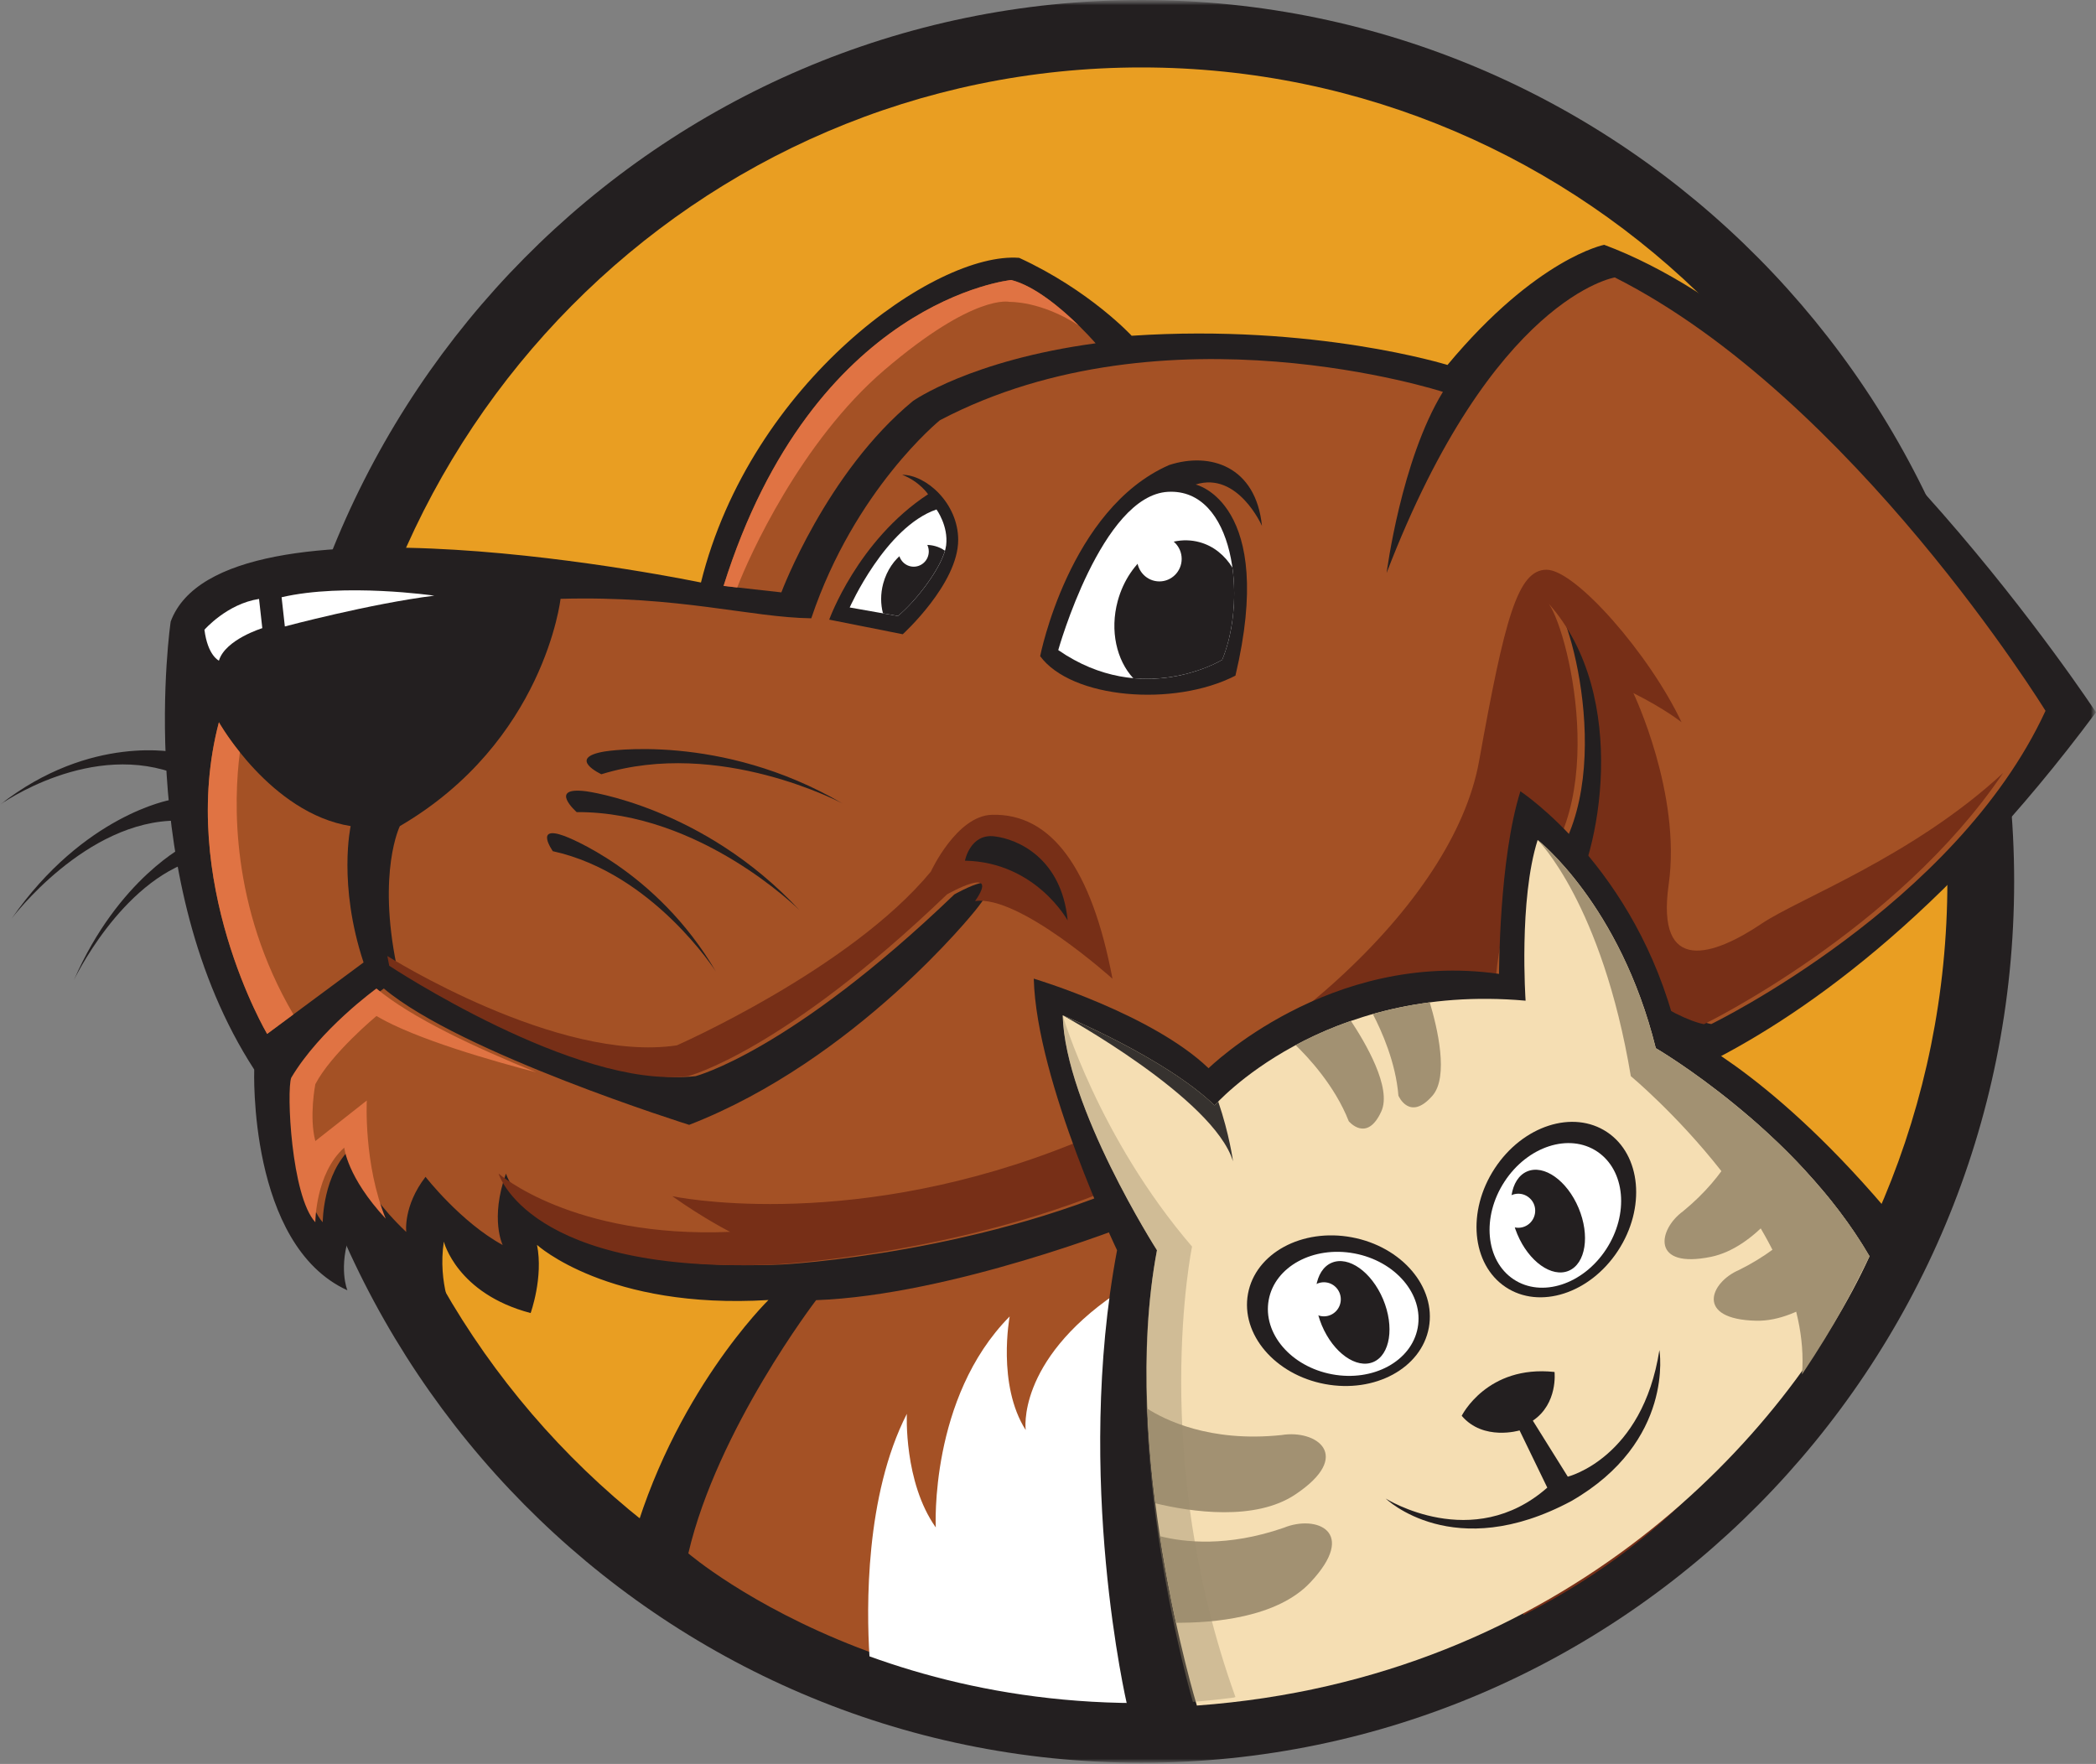<svg width="202" height="170" viewBox="0 0 202 170" fill="none" xmlns="http://www.w3.org/2000/svg">
<rect x="0" y="0" width="202" height="170" fill="#808080" stroke="none"/>
<g clip-path="url(#clip0_123_2)">
<mask id="mask0_123_2" style="mask-type:luminance" maskUnits="userSpaceOnUse" x="0" y="0" width="202" height="170">
<path d="M202 0H0V170H202V0Z" fill="white"/>
</mask>
<g mask="url(#mask0_123_2)">
<mask id="mask1_123_2" style="mask-type:luminance" maskUnits="userSpaceOnUse" x="0" y="0" width="202" height="170">
<path d="M202 0H0V170H202V0Z" fill="white"/>
</mask>
<g mask="url(#mask1_123_2)">
<path d="M110.003 169.883C156.455 169.883 194.112 131.853 194.112 84.942C194.112 38.03 156.455 0 110.003 0C63.551 0 25.894 38.03 25.894 84.942C25.894 131.853 63.551 169.883 110.003 169.883Z" fill="#231F20"/>
<path d="M110.004 163.383C152.901 163.383 187.677 128.263 187.677 84.941C187.677 41.619 152.901 6.499 110.004 6.499C67.106 6.499 32.331 41.619 32.331 84.941C32.331 128.263 67.106 163.383 110.004 163.383Z" fill="#E99E22"/>
<path d="M16.45 59.904C16.45 59.904 12.732 84.93 24.501 103.079C24.501 103.079 23.885 119.974 33.48 124.35C33.48 124.35 32.551 122.156 33.794 118.718C33.794 118.718 36.269 125.605 43.704 126.849C43.704 126.849 42.159 123.716 42.774 119.657C42.774 119.657 44.017 124.667 51.139 126.544C51.139 126.544 52.382 123.106 51.754 119.974C51.754 119.974 58.574 126.227 74.059 125.288C74.059 125.288 64.766 134.357 60.734 149.375C60.734 149.375 76.511 164.404 109.062 164.075C140.045 163.758 162.037 151.404 173.967 129.5C173.967 129.5 164.209 111.515 149.339 107.444C149.339 107.444 146.086 96.099 149.49 89.845C151.035 92.661 154.915 99.935 163.535 102.962C173.339 98.234 187.233 88.531 202 68.645C202 68.645 178.15 32.358 154.602 23.593C154.602 23.593 148.096 24.849 139.499 35.173C139.499 35.173 126.72 31.184 109.062 32.358C109.062 32.358 105.031 27.981 98.223 24.849C90.172 24.227 72.352 36.816 67.554 56.139C67.565 56.151 21.41 46.459 16.45 59.904Z" fill="#231F20"/>
<path d="M105.589 33.085C105.589 33.085 101.175 27.922 97.457 26.984C97.457 26.984 78.405 28.861 69.727 56.467L75.303 57.089C75.303 57.089 79.636 45.509 88.001 38.634C88.012 38.634 93.507 34.727 105.589 33.085Z" fill="#A45125"/>
<path d="M21.097 69.607C21.097 69.607 26.057 78.371 33.795 79.614C33.795 79.614 32.551 85.246 35.038 92.755L25.744 99.642C25.744 99.642 17.066 84.941 21.097 69.607Z" fill="#A45125"/>
<path d="M146.635 110.588C146.635 110.588 142.162 96.064 146.948 85.869C156.242 79.298 152.06 61.231 149.969 58.181C157.869 67.097 154.848 82.584 151.828 87.042C154.697 94.081 162.318 98.199 164.92 98.692C164.92 98.692 188.469 87.276 197.134 68.505C197.134 68.505 178.547 38.318 155.627 26.738C155.627 26.738 143.858 28.615 133.635 55.212C133.635 55.212 135.029 44.337 139.06 37.766C139.06 37.766 112.341 29.085 90.582 40.5C90.582 40.5 82.368 47.152 78.186 59.588C72.296 59.506 65.489 57.395 54.022 57.711C54.022 57.711 52.477 71.473 38.537 79.615C38.537 79.615 36.364 83.991 38.223 93.072C38.223 93.072 56.195 104.957 67.034 103.713C67.034 103.713 76.177 101.367 91.976 86.197C91.976 86.197 98.017 82.76 93.985 87.757C93.985 87.757 82.52 102.153 66.418 108.406C66.418 108.406 44.427 101.519 36.992 95.266C36.992 95.266 31.566 99.173 28.778 103.866C28.313 105.121 28.778 115.281 31.102 117.792C31.102 117.792 31.102 113.099 33.89 110.6C33.89 110.6 34.203 114.038 39.152 118.731C39.152 118.731 38.839 116.232 41.011 113.416C41.011 113.416 44.415 117.792 48.446 119.986C48.446 119.986 47.203 117.487 48.76 113.099C48.76 113.099 51.571 122.86 75.398 121.863C75.398 121.863 95.147 120.842 111.644 112.865C111.644 112.865 112.108 115.915 108.855 118.026C108.855 118.026 91.662 124.831 78.651 125.301C78.651 125.301 69.125 137.737 66.337 149.704C66.337 149.704 89.478 169.66 127.443 162.374C158.016 155.288 166.161 134.038 166.161 134.038C166.161 134.038 158.868 112.078 146.635 110.588Z" fill="#A45125"/>
<path d="M86.943 45.756C89.267 45.756 92.345 48.513 92.345 52.032C92.345 56.268 87.001 61.125 87.001 61.125L79.915 59.717C79.915 59.717 82.645 52.091 89.441 47.633C89.441 47.633 88.627 46.401 86.943 45.756Z" fill="#231F20"/>
<path d="M90.253 49.099C90.253 49.099 91.415 50.683 91.183 52.56C90.951 54.437 88.394 57.84 86.536 59.365L81.889 58.544C81.889 58.544 85.316 50.8 90.253 49.099Z" fill="white"/>
<path d="M100.244 63.237C100.244 63.237 103.033 49.041 112.675 44.817C116.625 43.527 121.039 44.934 121.62 50.683C121.62 50.683 119.297 45.404 115.231 46.694C115.231 46.694 123.014 48.454 119.064 65.114C113.139 68.164 103.265 67.343 100.244 63.237Z" fill="#231F20"/>
<path d="M101.988 62.651C101.988 62.651 106.17 47.751 112.56 47.399C118.949 47.047 120.227 57.723 117.787 63.589C117.787 63.589 110.12 68.282 101.988 62.651Z" fill="white"/>
<path d="M115.615 52.255C112.339 51.352 108.807 53.898 107.716 57.933C106.949 60.785 107.611 63.624 109.214 65.36C114.14 65.817 117.788 63.589 117.788 63.589C118.822 61.09 119.193 57.722 118.775 54.707C118.032 53.511 116.951 52.619 115.615 52.255Z" fill="#231F20"/>
<path d="M90.126 52.63C88.046 52.056 85.816 53.675 85.119 56.232C84.851 57.23 84.863 58.227 85.095 59.106L86.536 59.365C88.232 57.968 90.509 55.012 91.067 53.076C90.788 52.877 90.474 52.724 90.126 52.63Z" fill="#231F20"/>
<path d="M86.606 53.147C86.606 52.337 87.256 51.68 88.058 51.68C88.86 51.68 89.51 52.337 89.51 53.147C89.51 53.956 88.86 54.614 88.058 54.614C87.256 54.614 86.606 53.956 86.606 53.147Z" fill="white"/>
<path d="M109.584 53.863C109.584 52.666 110.549 51.692 111.734 51.692C112.919 51.692 113.883 52.666 113.883 53.863C113.883 55.059 112.919 56.033 111.734 56.033C110.549 56.033 109.584 55.059 109.584 53.863Z" fill="white"/>
<path d="M58.272 72.423C58.272 72.423 69.424 70.546 81.193 77.433C81.193 77.433 69.343 71.098 57.958 74.617C57.958 74.617 54.554 73.045 58.272 72.423Z" fill="#231F20"/>
<path d="M56.494 76.26C56.494 76.26 67.716 77.691 77.033 87.699C77.033 87.699 67.484 78.195 55.576 78.266C55.576 78.266 52.754 75.779 56.494 76.26Z" fill="#231F20"/>
<path d="M54.391 80.566C54.391 80.566 63.244 83.792 68.994 93.635C68.994 93.635 62.953 84.156 53.276 82.032C53.288 82.032 51.452 79.486 54.391 80.566Z" fill="#231F20"/>
<path d="M17.112 72.54C17.112 72.54 8.783 70.663 0 77.55C0 77.55 8.841 71.215 17.345 74.734C17.345 74.734 19.889 73.162 17.112 72.54Z" fill="#231F20"/>
<path d="M16.461 77.081C16.461 77.081 8.085 78.512 1.126 88.52C1.126 88.52 8.259 79.017 17.146 79.087C17.146 79.087 19.249 76.6 16.461 77.081Z" fill="#231F20"/>
<path d="M18.029 81.387C18.029 81.387 11.419 84.613 7.121 94.457C7.121 94.457 11.628 84.977 18.854 82.853C18.854 82.853 20.225 80.307 18.029 81.387Z" fill="#231F20"/>
<path d="M123.328 135.624C116.823 122.484 107.529 124.678 107.529 124.678C97.922 131.248 98.851 137.818 98.851 137.818C96.063 133.442 97.306 126.872 97.306 126.872C89.557 134.697 90.184 147.204 90.184 147.204C87.083 142.828 87.397 136.258 87.397 136.258C83.365 144.153 83.505 154.982 83.795 159.628C94.251 163.418 108.853 166.034 126.732 162.374C128.022 162.116 129.253 161.811 130.45 161.494C129.834 156.155 128.045 145.151 123.328 135.624Z" fill="white"/>
<path d="M28.276 97.764C22.177 87.37 22.514 77.139 23.118 72.505C21.806 70.874 21.097 69.607 21.097 69.607C17.066 84.941 25.744 99.642 25.744 99.642L28.276 97.764Z" fill="#E07343"/>
<path d="M36.28 95.266C36.28 95.266 30.855 99.173 28.067 103.866C27.602 105.121 28.067 115.281 30.39 117.792C30.39 117.792 30.39 113.099 33.178 110.6C33.178 110.6 33.434 113.428 37.175 117.451C35.025 112.172 35.351 106.059 35.351 106.059L30.39 109.966C29.775 107.62 30.39 104.487 30.39 104.487C31.936 101.519 36.28 97.917 36.28 97.917C40.033 100.147 47.642 102.293 51.696 103.349C45.83 100.98 39.603 98.058 36.28 95.266Z" fill="#E07343"/>
<path d="M69.738 56.467L71.051 56.62C72.143 53.722 77.174 42.553 85.224 35.666C93.949 28.204 97.306 29.096 97.306 29.096C97.306 29.096 100.315 28.99 103.951 31.36C102.325 29.764 99.757 27.571 97.457 26.984C97.457 26.984 78.405 28.861 69.738 56.467Z" fill="#E07343"/>
<path d="M37.337 92.168C37.395 92.462 37.453 92.767 37.512 93.072C37.512 93.072 55.483 104.957 66.322 103.713C66.322 103.713 75.465 101.366 91.265 86.197C91.265 86.197 96.492 83.217 93.971 86.842C98.211 86.209 107.215 94.327 107.215 94.327C105.205 83.686 101.325 78.371 95.598 78.524C92.182 78.618 89.708 84.003 89.708 84.003C81.959 93.389 65.23 100.745 65.23 100.745C53.764 102.47 37.349 92.145 37.349 92.145L37.337 92.168Z" fill="#772F17"/>
<path d="M48.049 113.099C48.049 113.099 50.86 122.86 74.687 121.863C74.687 121.863 94.436 120.842 110.932 112.865C110.932 112.865 111.118 114.12 110.398 115.586C128.823 111.175 140.057 122.802 140.057 122.802C136.025 119.047 124.873 120.303 124.873 120.303C124.873 120.303 135.096 123.119 141.602 135.003C145.761 142.594 146.121 149.798 146.806 155.652C162.699 147.615 168.856 136.728 168.856 136.728C168.856 136.728 158.168 112.09 145.935 110.6C145.935 110.6 141.463 96.076 146.249 85.88C155.543 79.31 151.36 61.243 149.269 58.192C157.169 67.109 154.148 82.596 151.128 87.054C153.997 94.093 161.618 98.211 164.22 98.704C164.22 98.704 182.808 89.682 193.043 74.5C184.33 82.56 173.351 86.608 169.798 89.001C165.15 92.133 159.573 94.011 160.817 85.247C162.06 76.483 157.413 66.792 157.413 66.792C160.515 68.353 162.06 69.608 162.06 69.608C158.958 63.038 151.837 54.907 149.049 54.907C146.26 54.907 145.017 59.6 142.543 73.362C140.068 87.124 122.41 103.08 101.65 110.905C80.89 118.731 64.789 115.281 64.789 115.281C67.891 117.475 70.365 118.719 70.365 118.719C55.17 119.353 48.049 113.099 48.049 113.099Z" fill="#772F17"/>
<path d="M108.609 164.251C108.609 164.251 103.509 142.464 107.656 120.49C107.656 120.49 99.884 104.264 99.629 94.315C99.629 94.315 111.025 97.718 116.474 102.95C116.474 102.95 128.091 91.511 144.471 93.858C144.471 93.858 144.459 82.806 146.527 76.259C146.527 76.259 157.668 83.592 161.56 99.29C161.56 99.29 170.03 102.774 181.646 116.384C175.837 137.267 143.693 166.516 108.609 164.251Z" fill="#231F20"/>
<path d="M115.348 164.37C115.348 164.37 107.843 139.908 111.502 120.491C111.502 120.491 102.638 106.635 102.417 97.848C102.417 97.848 112.246 101.907 117.055 106.53C117.055 106.53 127.394 94.68 147.028 96.44C147.028 96.44 146.354 86.738 148.189 80.953C148.189 80.953 156.135 87.148 159.574 101.016C159.574 101.016 173.084 108.876 180.171 121.078C172.271 138.324 150.78 161.789 115.348 164.37Z" fill="#F5DEB3"/>
<path d="M137.704 127.951C138.422 124.046 135.102 120.148 130.289 119.245C125.476 118.343 120.992 120.776 120.274 124.682C119.556 128.587 122.875 132.485 127.688 133.387C132.502 134.29 136.986 131.856 137.704 127.951Z" fill="#231F20"/>
<path d="M122.271 125.277C122.864 122.063 126.558 120.056 130.519 120.796C134.481 121.535 137.223 124.749 136.63 127.964C136.037 131.179 132.343 133.185 128.382 132.446C124.409 131.707 121.679 128.503 122.271 125.277Z" fill="white"/>
<path d="M133.296 125.218C134.399 127.858 133.981 130.568 132.355 131.261C130.728 131.953 128.509 130.381 127.394 127.741C126.291 125.101 126.709 122.391 128.335 121.699C129.973 121.006 132.181 122.579 133.296 125.218Z" fill="#231F20"/>
<path d="M127.592 126.861C128.49 126.861 129.218 126.126 129.218 125.219C129.218 124.312 128.49 123.576 127.592 123.576C126.694 123.576 125.965 124.312 125.965 125.219C125.965 126.126 126.694 126.861 127.592 126.861Z" fill="white"/>
<path d="M155.929 120.542C158.631 116.42 158.163 111.3 154.884 109.108C151.605 106.915 146.755 108.48 144.053 112.602C141.351 116.724 141.819 121.843 145.098 124.036C148.378 126.228 153.227 124.664 155.929 120.542Z" fill="#231F20"/>
<path d="M154.787 120.403C157.015 117.005 156.631 112.786 153.929 110.98C151.228 109.174 147.232 110.464 145.004 113.863C142.776 117.261 143.16 121.48 145.862 123.286C148.563 125.092 152.56 123.802 154.787 120.403Z" fill="white"/>
<path d="M151.193 122.466C152.823 121.767 153.244 119.059 152.134 116.416C151.023 113.774 148.802 112.199 147.172 112.897C145.541 113.596 145.12 116.305 146.231 118.947C147.341 121.589 149.563 123.165 151.193 122.466Z" fill="#231F20"/>
<path d="M147.457 115.505C146.806 114.871 145.784 114.895 145.157 115.54C144.529 116.197 144.552 117.229 145.191 117.863C145.842 118.497 146.864 118.473 147.492 117.828C148.119 117.171 148.107 116.126 147.457 115.505Z" fill="white"/>
<path d="M140.871 136.446C140.871 136.446 143.31 131.519 149.816 132.222C149.816 132.222 150.165 135.273 147.725 136.915L151.094 142.312C151.094 142.312 158.297 140.552 159.923 130.111C159.923 130.111 161.433 138.91 151.442 144.659C140.058 150.76 133.552 144.424 133.552 144.424C133.552 144.424 141.916 149.703 149.119 143.368L146.447 137.854C146.447 137.854 142.962 138.91 140.871 136.446Z" fill="#231F20"/>
<path d="M123.712 147.24C118.286 149.117 114.104 148.636 111.792 148.049C112.269 151.158 112.815 153.986 113.337 156.391C116.869 156.414 123.061 155.922 126.267 152.519C130.914 147.592 126.848 145.949 123.712 147.24Z" fill="#A29172"/>
<path d="M124.838 144.026C130.461 140.271 126.86 137.749 123.514 138.3C116.544 139.039 112.152 136.775 110.572 135.754C110.7 138.899 110.979 141.972 111.351 144.882C114.778 145.704 120.958 146.63 124.838 144.026Z" fill="#A29172"/>
<path d="M175.791 114.871C174.884 116.595 172.597 119.916 167.577 122.403C164.836 123.576 163.325 127.143 169.238 127.283C173.665 127.389 178.16 123.177 180.158 121.042C178.88 118.848 177.382 116.783 175.791 114.871Z" fill="#A29172"/>
<path d="M174.014 112.841C172.189 110.858 170.319 109.099 168.53 107.573C168.019 109.474 166.509 113.205 162.199 116.736C159.782 118.496 159.097 122.321 164.905 121.124C169.098 120.256 172.469 115.446 174.014 112.841Z" fill="#A29172"/>
<path d="M129.984 108.054C129.984 108.054 131.727 110.166 133.121 107.115C134.166 104.839 131.564 100.452 130.193 98.386C128.195 99.079 126.417 99.888 124.861 100.721C126.023 101.836 128.648 104.628 129.984 108.054Z" fill="#A29172"/>
<path d="M134.771 105.59C134.771 105.59 135.84 108.125 138.047 105.602C139.65 103.772 138.524 99.044 137.792 96.603C135.828 96.862 133.993 97.249 132.308 97.73C133.168 99.384 134.515 102.399 134.771 105.59Z" fill="#A29172"/>
<path d="M19.703 60.691C19.703 60.691 21.875 58.192 24.965 57.722L25.279 60.538C25.279 60.538 21.712 61.629 21.097 63.67C21.097 63.659 20.016 63.19 19.703 60.691Z" fill="white"/>
<path d="M27.138 57.559L27.452 60.374C27.452 60.374 35.666 58.18 41.857 57.406C41.857 57.406 33.18 56.151 27.138 57.559Z" fill="white"/>
<path opacity="0.53" d="M114.964 164.017C116.3 163.911 117.601 163.771 118.891 163.606L119.065 163.548C110.701 140.318 114.883 120.138 114.883 120.138C105.822 109.579 102.417 97.847 102.417 97.847C102.65 106.635 111.502 120.49 111.502 120.49C107.843 139.907 114.964 164.017 114.964 164.017Z" fill="#9C8C6D" fill-opacity="0.77"/>
<path d="M118.833 111.926C118.833 111.926 118.484 109.321 117.404 106.154C117.171 106.388 117.055 106.529 117.055 106.529C112.246 101.906 102.417 97.847 102.417 97.847C102.417 97.847 116.974 105.825 118.833 111.926Z" fill="#36322F"/>
<path d="M157.169 103.713C157.169 103.713 174.793 118.343 173.667 132.457C177.035 127.412 178.476 124.491 180.171 121.077C173.086 108.875 159.574 101.015 159.574 101.015C156.136 87.147 148.189 80.953 148.189 80.953C148.189 80.953 154.381 87.053 157.169 103.713Z" fill="#A29172"/>
<path d="M92.997 82.947C92.997 82.947 93.496 80.33 95.819 80.6C98.143 80.87 102.314 82.747 102.894 88.707C102.894 88.719 99.839 83.088 92.997 82.947Z" fill="#231F20"/>
</g>
</g>
</g>
<defs>
<clipPath id="clip0_123_2">
<rect width="202" height="170" fill="white"/>
</clipPath>
</defs>
</svg>
